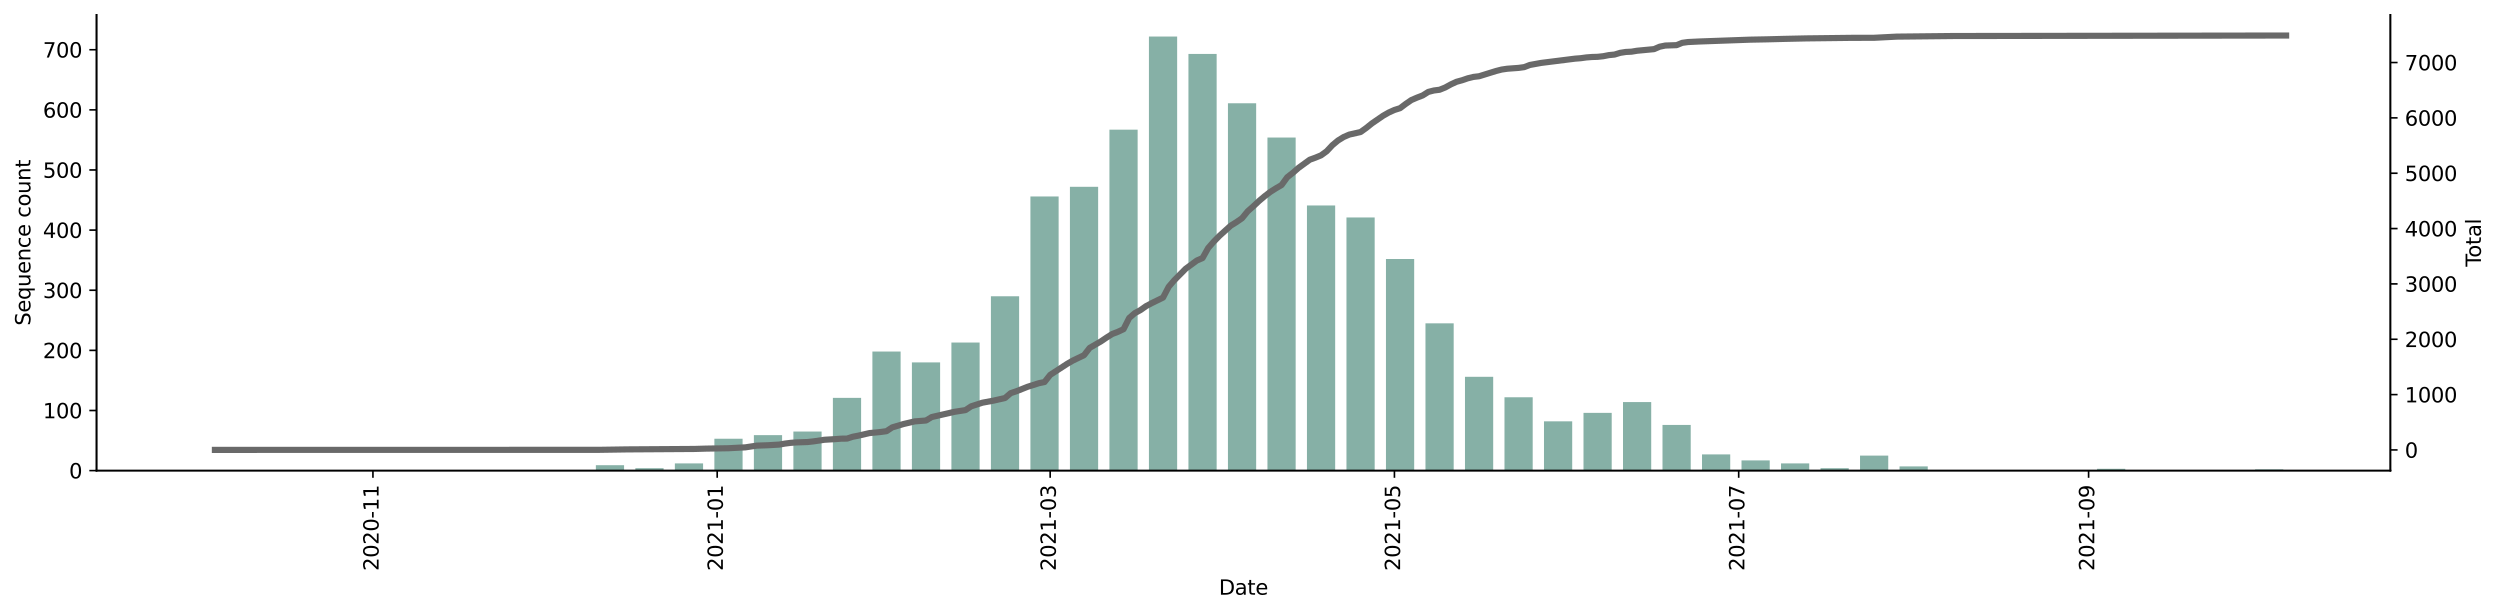 <?xml version="1.0" encoding="utf-8" standalone="no"?>
<!DOCTYPE svg PUBLIC "-//W3C//DTD SVG 1.1//EN"
  "http://www.w3.org/Graphics/SVG/1.1/DTD/svg11.dtd">
<svg height="298.621pt" version="1.1" viewBox="0 0 1216.294 298.621" width="1216.294pt" xmlns="http://www.w3.org/2000/svg" xmlns:xlink="http://www.w3.org/1999/xlink">
 <defs>
  <style type="text/css">*{stroke-linecap:butt;stroke-linejoin:round;}</style>
 </defs>
 <g id="figure_1">
  <g id="patch_1">
   <path d="M 0 298.621 
L 1216.294 298.621 
L 1216.294 0 
L 0 0 
z
" style="fill:#ffffff;"/>
  </g>
  <g id="axes_1">
   <g id="patch_2">
    <path d="M 46.966 228.96 
L 1162.966 228.96 
L 1162.966 7.2 
L 46.966 7.2 
z
" style="fill:#ffffff;"/>
   </g>
   <g id="patch_3">
    <path clip-path="url(#p855c9c5113)" d="M 97.693 228.96 
L 111.422 228.96 
L 111.422 228.667 
L 97.693 228.667 
z
" style="fill:#86b0a6;"/>
   </g>
   <g id="patch_4">
    <path clip-path="url(#p855c9c5113)" d="M 270.674 228.96 
L 284.402 228.96 
L 284.402 228.667 
L 270.674 228.667 
z
" style="fill:#86b0a6;"/>
   </g>
   <g id="patch_5">
    <path clip-path="url(#p855c9c5113)" d="M 289.894 228.96 
L 303.622 228.96 
L 303.622 226.327 
L 289.894 226.327 
z
" style="fill:#86b0a6;"/>
   </g>
   <g id="patch_6">
    <path clip-path="url(#p855c9c5113)" d="M 309.114 228.96 
L 322.842 228.96 
L 322.842 227.79 
L 309.114 227.79 
z
" style="fill:#86b0a6;"/>
   </g>
   <g id="patch_7">
    <path clip-path="url(#p855c9c5113)" d="M 328.334 228.96 
L 342.062 228.96 
L 342.062 225.45 
L 328.334 225.45 
z
" style="fill:#86b0a6;"/>
   </g>
   <g id="patch_8">
    <path clip-path="url(#p855c9c5113)" d="M 347.554 228.96 
L 361.283 228.96 
L 361.283 213.456 
L 347.554 213.456 
z
" style="fill:#86b0a6;"/>
   </g>
   <g id="patch_9">
    <path clip-path="url(#p855c9c5113)" d="M 366.774 228.96 
L 380.503 228.96 
L 380.503 211.701 
L 366.774 211.701 
z
" style="fill:#86b0a6;"/>
   </g>
   <g id="patch_10">
    <path clip-path="url(#p855c9c5113)" d="M 385.994 228.96 
L 399.723 228.96 
L 399.723 209.946 
L 385.994 209.946 
z
" style="fill:#86b0a6;"/>
   </g>
   <g id="patch_11">
    <path clip-path="url(#p855c9c5113)" d="M 405.214 228.96 
L 418.943 228.96 
L 418.943 193.565 
L 405.214 193.565 
z
" style="fill:#86b0a6;"/>
   </g>
   <g id="patch_12">
    <path clip-path="url(#p855c9c5113)" d="M 424.434 228.96 
L 438.163 228.96 
L 438.163 171.041 
L 424.434 171.041 
z
" style="fill:#86b0a6;"/>
   </g>
   <g id="patch_13">
    <path clip-path="url(#p855c9c5113)" d="M 443.654 228.96 
L 457.383 228.96 
L 457.383 176.306 
L 443.654 176.306 
z
" style="fill:#86b0a6;"/>
   </g>
   <g id="patch_14">
    <path clip-path="url(#p855c9c5113)" d="M 462.874 228.96 
L 476.603 228.96 
L 476.603 166.653 
L 462.874 166.653 
z
" style="fill:#86b0a6;"/>
   </g>
   <g id="patch_15">
    <path clip-path="url(#p855c9c5113)" d="M 482.094 228.96 
L 495.823 228.96 
L 495.823 144.129 
L 482.094 144.129 
z
" style="fill:#86b0a6;"/>
   </g>
   <g id="patch_16">
    <path clip-path="url(#p855c9c5113)" d="M 501.314 228.96 
L 515.043 228.96 
L 515.043 95.571 
L 501.314 95.571 
z
" style="fill:#86b0a6;"/>
   </g>
   <g id="patch_17">
    <path clip-path="url(#p855c9c5113)" d="M 520.535 228.96 
L 534.263 228.96 
L 534.263 90.89 
L 520.535 90.89 
z
" style="fill:#86b0a6;"/>
   </g>
   <g id="patch_18">
    <path clip-path="url(#p855c9c5113)" d="M 539.755 228.96 
L 553.483 228.96 
L 553.483 63.101 
L 539.755 63.101 
z
" style="fill:#86b0a6;"/>
   </g>
   <g id="patch_19">
    <path clip-path="url(#p855c9c5113)" d="M 558.975 228.96 
L 572.703 228.96 
L 572.703 17.76 
L 558.975 17.76 
z
" style="fill:#86b0a6;"/>
   </g>
   <g id="patch_20">
    <path clip-path="url(#p855c9c5113)" d="M 578.195 228.96 
L 591.923 228.96 
L 591.923 26.243 
L 578.195 26.243 
z
" style="fill:#86b0a6;"/>
   </g>
   <g id="patch_21">
    <path clip-path="url(#p855c9c5113)" d="M 597.415 228.96 
L 611.144 228.96 
L 611.144 50.23 
L 597.415 50.23 
z
" style="fill:#86b0a6;"/>
   </g>
   <g id="patch_22">
    <path clip-path="url(#p855c9c5113)" d="M 616.635 228.96 
L 630.364 228.96 
L 630.364 66.903 
L 616.635 66.903 
z
" style="fill:#86b0a6;"/>
   </g>
   <g id="patch_23">
    <path clip-path="url(#p855c9c5113)" d="M 635.855 228.96 
L 649.584 228.96 
L 649.584 99.958 
L 635.855 99.958 
z
" style="fill:#86b0a6;"/>
   </g>
   <g id="patch_24">
    <path clip-path="url(#p855c9c5113)" d="M 655.075 228.96 
L 668.804 228.96 
L 668.804 105.809 
L 655.075 105.809 
z
" style="fill:#86b0a6;"/>
   </g>
   <g id="patch_25">
    <path clip-path="url(#p855c9c5113)" d="M 674.295 228.96 
L 688.024 228.96 
L 688.024 125.993 
L 674.295 125.993 
z
" style="fill:#86b0a6;"/>
   </g>
   <g id="patch_26">
    <path clip-path="url(#p855c9c5113)" d="M 693.515 228.96 
L 707.244 228.96 
L 707.244 157.292 
L 693.515 157.292 
z
" style="fill:#86b0a6;"/>
   </g>
   <g id="patch_27">
    <path clip-path="url(#p855c9c5113)" d="M 712.735 228.96 
L 726.464 228.96 
L 726.464 183.327 
L 712.735 183.327 
z
" style="fill:#86b0a6;"/>
   </g>
   <g id="patch_28">
    <path clip-path="url(#p855c9c5113)" d="M 731.955 228.96 
L 745.684 228.96 
L 745.684 193.272 
L 731.955 193.272 
z
" style="fill:#86b0a6;"/>
   </g>
   <g id="patch_29">
    <path clip-path="url(#p855c9c5113)" d="M 751.175 228.96 
L 764.904 228.96 
L 764.904 204.973 
L 751.175 204.973 
z
" style="fill:#86b0a6;"/>
   </g>
   <g id="patch_30">
    <path clip-path="url(#p855c9c5113)" d="M 770.396 228.96 
L 784.124 228.96 
L 784.124 200.878 
L 770.396 200.878 
z
" style="fill:#86b0a6;"/>
   </g>
   <g id="patch_31">
    <path clip-path="url(#p855c9c5113)" d="M 789.616 228.96 
L 803.344 228.96 
L 803.344 195.613 
L 789.616 195.613 
z
" style="fill:#86b0a6;"/>
   </g>
   <g id="patch_32">
    <path clip-path="url(#p855c9c5113)" d="M 808.836 228.96 
L 822.564 228.96 
L 822.564 206.728 
L 808.836 206.728 
z
" style="fill:#86b0a6;"/>
   </g>
   <g id="patch_33">
    <path clip-path="url(#p855c9c5113)" d="M 828.056 228.96 
L 841.784 228.96 
L 841.784 221.062 
L 828.056 221.062 
z
" style="fill:#86b0a6;"/>
   </g>
   <g id="patch_34">
    <path clip-path="url(#p855c9c5113)" d="M 847.276 228.96 
L 861.004 228.96 
L 861.004 223.987 
L 847.276 223.987 
z
" style="fill:#86b0a6;"/>
   </g>
   <g id="patch_35">
    <path clip-path="url(#p855c9c5113)" d="M 866.496 228.96 
L 880.225 228.96 
L 880.225 225.45 
L 866.496 225.45 
z
" style="fill:#86b0a6;"/>
   </g>
   <g id="patch_36">
    <path clip-path="url(#p855c9c5113)" d="M 885.716 228.96 
L 899.445 228.96 
L 899.445 227.79 
L 885.716 227.79 
z
" style="fill:#86b0a6;"/>
   </g>
   <g id="patch_37">
    <path clip-path="url(#p855c9c5113)" d="M 904.936 228.96 
L 918.665 228.96 
L 918.665 221.647 
L 904.936 221.647 
z
" style="fill:#86b0a6;"/>
   </g>
   <g id="patch_38">
    <path clip-path="url(#p855c9c5113)" d="M 924.156 228.96 
L 937.885 228.96 
L 937.885 226.912 
L 924.156 226.912 
z
" style="fill:#86b0a6;"/>
   </g>
   <g id="patch_39">
    <path clip-path="url(#p855c9c5113)" d="M 943.376 228.96 
L 957.105 228.96 
L 957.105 228.667 
L 943.376 228.667 
z
" style="fill:#86b0a6;"/>
   </g>
   <g id="patch_40">
    <path clip-path="url(#p855c9c5113)" d="M 981.816 228.96 
L 995.545 228.96 
L 995.545 228.667 
L 981.816 228.667 
z
" style="fill:#86b0a6;"/>
   </g>
   <g id="patch_41">
    <path clip-path="url(#p855c9c5113)" d="M 1001.036 228.96 
L 1014.765 228.96 
L 1014.765 228.667 
L 1001.036 228.667 
z
" style="fill:#86b0a6;"/>
   </g>
   <g id="patch_42">
    <path clip-path="url(#p855c9c5113)" d="M 1020.257 228.96 
L 1033.985 228.96 
L 1033.985 228.082 
L 1020.257 228.082 
z
" style="fill:#86b0a6;"/>
   </g>
   <g id="patch_43">
    <path clip-path="url(#p855c9c5113)" d="M 1039.477 228.96 
L 1053.205 228.96 
L 1053.205 228.667 
L 1039.477 228.667 
z
" style="fill:#86b0a6;"/>
   </g>
   <g id="patch_44">
    <path clip-path="url(#p855c9c5113)" d="M 1058.697 228.96 
L 1072.425 228.96 
L 1072.425 228.667 
L 1058.697 228.667 
z
" style="fill:#86b0a6;"/>
   </g>
   <g id="patch_45">
    <path clip-path="url(#p855c9c5113)" d="M 1097.137 228.96 
L 1110.865 228.96 
L 1110.865 228.375 
L 1097.137 228.375 
z
" style="fill:#86b0a6;"/>
   </g>
   <g id="matplotlib.axis_1">
    <g id="xtick_1">
     <g id="line2d_1">
      <defs>
       <path d="M 0 0 
L 0 3.5 
" id="m8f4b697bdc" style="stroke:#000000;stroke-width:0.8;"/>
      </defs>
      <g>
       <use style="stroke:#000000;stroke-width:0.8;" x="181.438" xlink:href="#m8f4b697bdc" y="228.96"/>
      </g>
     </g>
     <g id="text_1">
      <!-- 2020-11 -->
      <g transform="translate(184.197 277.743)rotate(-90)scale(0.1 -0.1)">
       <defs>
        <path d="M 1228 531 
L 3431 531 
L 3431 0 
L 469 0 
L 469 531 
Q 828 903 1448 1529 
Q 2069 2156 2228 2338 
Q 2531 2678 2651 2914 
Q 2772 3150 2772 3378 
Q 2772 3750 2511 3984 
Q 2250 4219 1831 4219 
Q 1534 4219 1204 4116 
Q 875 4013 500 3803 
L 500 4441 
Q 881 4594 1212 4672 
Q 1544 4750 1819 4750 
Q 2544 4750 2975 4387 
Q 3406 4025 3406 3419 
Q 3406 3131 3298 2873 
Q 3191 2616 2906 2266 
Q 2828 2175 2409 1742 
Q 1991 1309 1228 531 
z
" id="DejaVuSans-32" transform="scale(0.016)"/>
        <path d="M 2034 4250 
Q 1547 4250 1301 3770 
Q 1056 3291 1056 2328 
Q 1056 1369 1301 889 
Q 1547 409 2034 409 
Q 2525 409 2770 889 
Q 3016 1369 3016 2328 
Q 3016 3291 2770 3770 
Q 2525 4250 2034 4250 
z
M 2034 4750 
Q 2819 4750 3233 4129 
Q 3647 3509 3647 2328 
Q 3647 1150 3233 529 
Q 2819 -91 2034 -91 
Q 1250 -91 836 529 
Q 422 1150 422 2328 
Q 422 3509 836 4129 
Q 1250 4750 2034 4750 
z
" id="DejaVuSans-30" transform="scale(0.016)"/>
        <path d="M 313 2009 
L 1997 2009 
L 1997 1497 
L 313 1497 
L 313 2009 
z
" id="DejaVuSans-2d" transform="scale(0.016)"/>
        <path d="M 794 531 
L 1825 531 
L 1825 4091 
L 703 3866 
L 703 4441 
L 1819 4666 
L 2450 4666 
L 2450 531 
L 3481 531 
L 3481 0 
L 794 0 
L 794 531 
z
" id="DejaVuSans-31" transform="scale(0.016)"/>
       </defs>
       <use xlink:href="#DejaVuSans-32"/>
       <use x="63.623" xlink:href="#DejaVuSans-30"/>
       <use x="127.246" xlink:href="#DejaVuSans-32"/>
       <use x="190.869" xlink:href="#DejaVuSans-30"/>
       <use x="254.492" xlink:href="#DejaVuSans-2d"/>
       <use x="290.576" xlink:href="#DejaVuSans-31"/>
       <use x="354.199" xlink:href="#DejaVuSans-31"/>
      </g>
     </g>
    </g>
    <g id="xtick_2">
     <g id="line2d_2">
      <g>
       <use style="stroke:#000000;stroke-width:0.8;" x="348.927" xlink:href="#m8f4b697bdc" y="228.96"/>
      </g>
     </g>
     <g id="text_2">
      <!-- 2021-01 -->
      <g transform="translate(351.686 277.743)rotate(-90)scale(0.1 -0.1)">
       <use xlink:href="#DejaVuSans-32"/>
       <use x="63.623" xlink:href="#DejaVuSans-30"/>
       <use x="127.246" xlink:href="#DejaVuSans-32"/>
       <use x="190.869" xlink:href="#DejaVuSans-31"/>
       <use x="254.492" xlink:href="#DejaVuSans-2d"/>
       <use x="290.576" xlink:href="#DejaVuSans-30"/>
       <use x="354.199" xlink:href="#DejaVuSans-31"/>
      </g>
     </g>
    </g>
    <g id="xtick_3">
     <g id="line2d_3">
      <g>
       <use style="stroke:#000000;stroke-width:0.8;" x="510.925" xlink:href="#m8f4b697bdc" y="228.96"/>
      </g>
     </g>
     <g id="text_3">
      <!-- 2021-03 -->
      <g transform="translate(513.684 277.743)rotate(-90)scale(0.1 -0.1)">
       <defs>
        <path d="M 2597 2516 
Q 3050 2419 3304 2112 
Q 3559 1806 3559 1356 
Q 3559 666 3084 287 
Q 2609 -91 1734 -91 
Q 1441 -91 1130 -33 
Q 819 25 488 141 
L 488 750 
Q 750 597 1062 519 
Q 1375 441 1716 441 
Q 2309 441 2620 675 
Q 2931 909 2931 1356 
Q 2931 1769 2642 2001 
Q 2353 2234 1838 2234 
L 1294 2234 
L 1294 2753 
L 1863 2753 
Q 2328 2753 2575 2939 
Q 2822 3125 2822 3475 
Q 2822 3834 2567 4026 
Q 2313 4219 1838 4219 
Q 1578 4219 1281 4162 
Q 984 4106 628 3988 
L 628 4550 
Q 988 4650 1302 4700 
Q 1616 4750 1894 4750 
Q 2613 4750 3031 4423 
Q 3450 4097 3450 3541 
Q 3450 3153 3228 2886 
Q 3006 2619 2597 2516 
z
" id="DejaVuSans-33" transform="scale(0.016)"/>
       </defs>
       <use xlink:href="#DejaVuSans-32"/>
       <use x="63.623" xlink:href="#DejaVuSans-30"/>
       <use x="127.246" xlink:href="#DejaVuSans-32"/>
       <use x="190.869" xlink:href="#DejaVuSans-31"/>
       <use x="254.492" xlink:href="#DejaVuSans-2d"/>
       <use x="290.576" xlink:href="#DejaVuSans-30"/>
       <use x="354.199" xlink:href="#DejaVuSans-33"/>
      </g>
     </g>
    </g>
    <g id="xtick_4">
     <g id="line2d_4">
      <g>
       <use style="stroke:#000000;stroke-width:0.8;" x="678.414" xlink:href="#m8f4b697bdc" y="228.96"/>
      </g>
     </g>
     <g id="text_4">
      <!-- 2021-05 -->
      <g transform="translate(681.173 277.743)rotate(-90)scale(0.1 -0.1)">
       <defs>
        <path d="M 691 4666 
L 3169 4666 
L 3169 4134 
L 1269 4134 
L 1269 2991 
Q 1406 3038 1543 3061 
Q 1681 3084 1819 3084 
Q 2600 3084 3056 2656 
Q 3513 2228 3513 1497 
Q 3513 744 3044 326 
Q 2575 -91 1722 -91 
Q 1428 -91 1123 -41 
Q 819 9 494 109 
L 494 744 
Q 775 591 1075 516 
Q 1375 441 1709 441 
Q 2250 441 2565 725 
Q 2881 1009 2881 1497 
Q 2881 1984 2565 2268 
Q 2250 2553 1709 2553 
Q 1456 2553 1204 2497 
Q 953 2441 691 2322 
L 691 4666 
z
" id="DejaVuSans-35" transform="scale(0.016)"/>
       </defs>
       <use xlink:href="#DejaVuSans-32"/>
       <use x="63.623" xlink:href="#DejaVuSans-30"/>
       <use x="127.246" xlink:href="#DejaVuSans-32"/>
       <use x="190.869" xlink:href="#DejaVuSans-31"/>
       <use x="254.492" xlink:href="#DejaVuSans-2d"/>
       <use x="290.576" xlink:href="#DejaVuSans-30"/>
       <use x="354.199" xlink:href="#DejaVuSans-35"/>
      </g>
     </g>
    </g>
    <g id="xtick_5">
     <g id="line2d_5">
      <g>
       <use style="stroke:#000000;stroke-width:0.8;" x="845.903" xlink:href="#m8f4b697bdc" y="228.96"/>
      </g>
     </g>
     <g id="text_5">
      <!-- 2021-07 -->
      <g transform="translate(848.662 277.743)rotate(-90)scale(0.1 -0.1)">
       <defs>
        <path d="M 525 4666 
L 3525 4666 
L 3525 4397 
L 1831 0 
L 1172 0 
L 2766 4134 
L 525 4134 
L 525 4666 
z
" id="DejaVuSans-37" transform="scale(0.016)"/>
       </defs>
       <use xlink:href="#DejaVuSans-32"/>
       <use x="63.623" xlink:href="#DejaVuSans-30"/>
       <use x="127.246" xlink:href="#DejaVuSans-32"/>
       <use x="190.869" xlink:href="#DejaVuSans-31"/>
       <use x="254.492" xlink:href="#DejaVuSans-2d"/>
       <use x="290.576" xlink:href="#DejaVuSans-30"/>
       <use x="354.199" xlink:href="#DejaVuSans-37"/>
      </g>
     </g>
    </g>
    <g id="xtick_6">
     <g id="line2d_6">
      <g>
       <use style="stroke:#000000;stroke-width:0.8;" x="1016.138" xlink:href="#m8f4b697bdc" y="228.96"/>
      </g>
     </g>
     <g id="text_6">
      <!-- 2021-09 -->
      <g transform="translate(1018.897 277.743)rotate(-90)scale(0.1 -0.1)">
       <defs>
        <path d="M 703 97 
L 703 672 
Q 941 559 1184 500 
Q 1428 441 1663 441 
Q 2288 441 2617 861 
Q 2947 1281 2994 2138 
Q 2813 1869 2534 1725 
Q 2256 1581 1919 1581 
Q 1219 1581 811 2004 
Q 403 2428 403 3163 
Q 403 3881 828 4315 
Q 1253 4750 1959 4750 
Q 2769 4750 3195 4129 
Q 3622 3509 3622 2328 
Q 3622 1225 3098 567 
Q 2575 -91 1691 -91 
Q 1453 -91 1209 -44 
Q 966 3 703 97 
z
M 1959 2075 
Q 2384 2075 2632 2365 
Q 2881 2656 2881 3163 
Q 2881 3666 2632 3958 
Q 2384 4250 1959 4250 
Q 1534 4250 1286 3958 
Q 1038 3666 1038 3163 
Q 1038 2656 1286 2365 
Q 1534 2075 1959 2075 
z
" id="DejaVuSans-39" transform="scale(0.016)"/>
       </defs>
       <use xlink:href="#DejaVuSans-32"/>
       <use x="63.623" xlink:href="#DejaVuSans-30"/>
       <use x="127.246" xlink:href="#DejaVuSans-32"/>
       <use x="190.869" xlink:href="#DejaVuSans-31"/>
       <use x="254.492" xlink:href="#DejaVuSans-2d"/>
       <use x="290.576" xlink:href="#DejaVuSans-30"/>
       <use x="354.199" xlink:href="#DejaVuSans-39"/>
      </g>
     </g>
    </g>
    <g id="text_7">
     <!-- Date -->
     <g transform="translate(593.015 289.341)scale(0.1 -0.1)">
      <defs>
       <path d="M 1259 4147 
L 1259 519 
L 2022 519 
Q 2988 519 3436 956 
Q 3884 1394 3884 2338 
Q 3884 3275 3436 3711 
Q 2988 4147 2022 4147 
L 1259 4147 
z
M 628 4666 
L 1925 4666 
Q 3281 4666 3915 4102 
Q 4550 3538 4550 2338 
Q 4550 1131 3912 565 
Q 3275 0 1925 0 
L 628 0 
L 628 4666 
z
" id="DejaVuSans-44" transform="scale(0.016)"/>
       <path d="M 2194 1759 
Q 1497 1759 1228 1600 
Q 959 1441 959 1056 
Q 959 750 1161 570 
Q 1363 391 1709 391 
Q 2188 391 2477 730 
Q 2766 1069 2766 1631 
L 2766 1759 
L 2194 1759 
z
M 3341 1997 
L 3341 0 
L 2766 0 
L 2766 531 
Q 2569 213 2275 61 
Q 1981 -91 1556 -91 
Q 1019 -91 701 211 
Q 384 513 384 1019 
Q 384 1609 779 1909 
Q 1175 2209 1959 2209 
L 2766 2209 
L 2766 2266 
Q 2766 2663 2505 2880 
Q 2244 3097 1772 3097 
Q 1472 3097 1187 3025 
Q 903 2953 641 2809 
L 641 3341 
Q 956 3463 1253 3523 
Q 1550 3584 1831 3584 
Q 2591 3584 2966 3190 
Q 3341 2797 3341 1997 
z
" id="DejaVuSans-61" transform="scale(0.016)"/>
       <path d="M 1172 4494 
L 1172 3500 
L 2356 3500 
L 2356 3053 
L 1172 3053 
L 1172 1153 
Q 1172 725 1289 603 
Q 1406 481 1766 481 
L 2356 481 
L 2356 0 
L 1766 0 
Q 1100 0 847 248 
Q 594 497 594 1153 
L 594 3053 
L 172 3053 
L 172 3500 
L 594 3500 
L 594 4494 
L 1172 4494 
z
" id="DejaVuSans-74" transform="scale(0.016)"/>
       <path d="M 3597 1894 
L 3597 1613 
L 953 1613 
Q 991 1019 1311 708 
Q 1631 397 2203 397 
Q 2534 397 2845 478 
Q 3156 559 3463 722 
L 3463 178 
Q 3153 47 2828 -22 
Q 2503 -91 2169 -91 
Q 1331 -91 842 396 
Q 353 884 353 1716 
Q 353 2575 817 3079 
Q 1281 3584 2069 3584 
Q 2775 3584 3186 3129 
Q 3597 2675 3597 1894 
z
M 3022 2063 
Q 3016 2534 2758 2815 
Q 2500 3097 2075 3097 
Q 1594 3097 1305 2825 
Q 1016 2553 972 2059 
L 3022 2063 
z
" id="DejaVuSans-65" transform="scale(0.016)"/>
      </defs>
      <use xlink:href="#DejaVuSans-44"/>
      <use x="77.002" xlink:href="#DejaVuSans-61"/>
      <use x="138.281" xlink:href="#DejaVuSans-74"/>
      <use x="177.49" xlink:href="#DejaVuSans-65"/>
     </g>
    </g>
   </g>
   <g id="matplotlib.axis_2">
    <g id="ytick_1">
     <g id="line2d_7">
      <defs>
       <path d="M 0 0 
L -3.5 0 
" id="m714aad0d91" style="stroke:#000000;stroke-width:0.8;"/>
      </defs>
      <g>
       <use style="stroke:#000000;stroke-width:0.8;" x="46.966" xlink:href="#m714aad0d91" y="228.96"/>
      </g>
     </g>
     <g id="text_8">
      <!-- 0 -->
      <g transform="translate(33.603 232.759)scale(0.1 -0.1)">
       <use xlink:href="#DejaVuSans-30"/>
      </g>
     </g>
    </g>
    <g id="ytick_2">
     <g id="line2d_8">
      <g>
       <use style="stroke:#000000;stroke-width:0.8;" x="46.966" xlink:href="#m714aad0d91" y="199.708"/>
      </g>
     </g>
     <g id="text_9">
      <!-- 100 -->
      <g transform="translate(20.878 203.507)scale(0.1 -0.1)">
       <use xlink:href="#DejaVuSans-31"/>
       <use x="63.623" xlink:href="#DejaVuSans-30"/>
       <use x="127.246" xlink:href="#DejaVuSans-30"/>
      </g>
     </g>
    </g>
    <g id="ytick_3">
     <g id="line2d_9">
      <g>
       <use style="stroke:#000000;stroke-width:0.8;" x="46.966" xlink:href="#m714aad0d91" y="170.456"/>
      </g>
     </g>
     <g id="text_10">
      <!-- 200 -->
      <g transform="translate(20.878 174.255)scale(0.1 -0.1)">
       <use xlink:href="#DejaVuSans-32"/>
       <use x="63.623" xlink:href="#DejaVuSans-30"/>
       <use x="127.246" xlink:href="#DejaVuSans-30"/>
      </g>
     </g>
    </g>
    <g id="ytick_4">
     <g id="line2d_10">
      <g>
       <use style="stroke:#000000;stroke-width:0.8;" x="46.966" xlink:href="#m714aad0d91" y="141.204"/>
      </g>
     </g>
     <g id="text_11">
      <!-- 300 -->
      <g transform="translate(20.878 145.003)scale(0.1 -0.1)">
       <use xlink:href="#DejaVuSans-33"/>
       <use x="63.623" xlink:href="#DejaVuSans-30"/>
       <use x="127.246" xlink:href="#DejaVuSans-30"/>
      </g>
     </g>
    </g>
    <g id="ytick_5">
     <g id="line2d_11">
      <g>
       <use style="stroke:#000000;stroke-width:0.8;" x="46.966" xlink:href="#m714aad0d91" y="111.952"/>
      </g>
     </g>
     <g id="text_12">
      <!-- 400 -->
      <g transform="translate(20.878 115.751)scale(0.1 -0.1)">
       <defs>
        <path d="M 2419 4116 
L 825 1625 
L 2419 1625 
L 2419 4116 
z
M 2253 4666 
L 3047 4666 
L 3047 1625 
L 3713 1625 
L 3713 1100 
L 3047 1100 
L 3047 0 
L 2419 0 
L 2419 1100 
L 313 1100 
L 313 1709 
L 2253 4666 
z
" id="DejaVuSans-34" transform="scale(0.016)"/>
       </defs>
       <use xlink:href="#DejaVuSans-34"/>
       <use x="63.623" xlink:href="#DejaVuSans-30"/>
       <use x="127.246" xlink:href="#DejaVuSans-30"/>
      </g>
     </g>
    </g>
    <g id="ytick_6">
     <g id="line2d_12">
      <g>
       <use style="stroke:#000000;stroke-width:0.8;" x="46.966" xlink:href="#m714aad0d91" y="82.7"/>
      </g>
     </g>
     <g id="text_13">
      <!-- 500 -->
      <g transform="translate(20.878 86.499)scale(0.1 -0.1)">
       <use xlink:href="#DejaVuSans-35"/>
       <use x="63.623" xlink:href="#DejaVuSans-30"/>
       <use x="127.246" xlink:href="#DejaVuSans-30"/>
      </g>
     </g>
    </g>
    <g id="ytick_7">
     <g id="line2d_13">
      <g>
       <use style="stroke:#000000;stroke-width:0.8;" x="46.966" xlink:href="#m714aad0d91" y="53.448"/>
      </g>
     </g>
     <g id="text_14">
      <!-- 600 -->
      <g transform="translate(20.878 57.247)scale(0.1 -0.1)">
       <defs>
        <path d="M 2113 2584 
Q 1688 2584 1439 2293 
Q 1191 2003 1191 1497 
Q 1191 994 1439 701 
Q 1688 409 2113 409 
Q 2538 409 2786 701 
Q 3034 994 3034 1497 
Q 3034 2003 2786 2293 
Q 2538 2584 2113 2584 
z
M 3366 4563 
L 3366 3988 
Q 3128 4100 2886 4159 
Q 2644 4219 2406 4219 
Q 1781 4219 1451 3797 
Q 1122 3375 1075 2522 
Q 1259 2794 1537 2939 
Q 1816 3084 2150 3084 
Q 2853 3084 3261 2657 
Q 3669 2231 3669 1497 
Q 3669 778 3244 343 
Q 2819 -91 2113 -91 
Q 1303 -91 875 529 
Q 447 1150 447 2328 
Q 447 3434 972 4092 
Q 1497 4750 2381 4750 
Q 2619 4750 2861 4703 
Q 3103 4656 3366 4563 
z
" id="DejaVuSans-36" transform="scale(0.016)"/>
       </defs>
       <use xlink:href="#DejaVuSans-36"/>
       <use x="63.623" xlink:href="#DejaVuSans-30"/>
       <use x="127.246" xlink:href="#DejaVuSans-30"/>
      </g>
     </g>
    </g>
    <g id="ytick_8">
     <g id="line2d_14">
      <g>
       <use style="stroke:#000000;stroke-width:0.8;" x="46.966" xlink:href="#m714aad0d91" y="24.195"/>
      </g>
     </g>
     <g id="text_15">
      <!-- 700 -->
      <g transform="translate(20.878 27.995)scale(0.1 -0.1)">
       <use xlink:href="#DejaVuSans-37"/>
       <use x="63.623" xlink:href="#DejaVuSans-30"/>
       <use x="127.246" xlink:href="#DejaVuSans-30"/>
      </g>
     </g>
    </g>
    <g id="text_16">
     <!-- Sequence count -->
     <g transform="translate(14.798 158.44)rotate(-90)scale(0.1 -0.1)">
      <defs>
       <path d="M 3425 4513 
L 3425 3897 
Q 3066 4069 2747 4153 
Q 2428 4238 2131 4238 
Q 1616 4238 1336 4038 
Q 1056 3838 1056 3469 
Q 1056 3159 1242 3001 
Q 1428 2844 1947 2747 
L 2328 2669 
Q 3034 2534 3370 2195 
Q 3706 1856 3706 1288 
Q 3706 609 3251 259 
Q 2797 -91 1919 -91 
Q 1588 -91 1214 -16 
Q 841 59 441 206 
L 441 856 
Q 825 641 1194 531 
Q 1563 422 1919 422 
Q 2459 422 2753 634 
Q 3047 847 3047 1241 
Q 3047 1584 2836 1778 
Q 2625 1972 2144 2069 
L 1759 2144 
Q 1053 2284 737 2584 
Q 422 2884 422 3419 
Q 422 4038 858 4394 
Q 1294 4750 2059 4750 
Q 2388 4750 2728 4690 
Q 3069 4631 3425 4513 
z
" id="DejaVuSans-53" transform="scale(0.016)"/>
       <path d="M 947 1747 
Q 947 1113 1208 752 
Q 1469 391 1925 391 
Q 2381 391 2643 752 
Q 2906 1113 2906 1747 
Q 2906 2381 2643 2742 
Q 2381 3103 1925 3103 
Q 1469 3103 1208 2742 
Q 947 2381 947 1747 
z
M 2906 525 
Q 2725 213 2448 61 
Q 2172 -91 1784 -91 
Q 1150 -91 751 415 
Q 353 922 353 1747 
Q 353 2572 751 3078 
Q 1150 3584 1784 3584 
Q 2172 3584 2448 3432 
Q 2725 3281 2906 2969 
L 2906 3500 
L 3481 3500 
L 3481 -1331 
L 2906 -1331 
L 2906 525 
z
" id="DejaVuSans-71" transform="scale(0.016)"/>
       <path d="M 544 1381 
L 544 3500 
L 1119 3500 
L 1119 1403 
Q 1119 906 1312 657 
Q 1506 409 1894 409 
Q 2359 409 2629 706 
Q 2900 1003 2900 1516 
L 2900 3500 
L 3475 3500 
L 3475 0 
L 2900 0 
L 2900 538 
Q 2691 219 2414 64 
Q 2138 -91 1772 -91 
Q 1169 -91 856 284 
Q 544 659 544 1381 
z
M 1991 3584 
L 1991 3584 
z
" id="DejaVuSans-75" transform="scale(0.016)"/>
       <path d="M 3513 2113 
L 3513 0 
L 2938 0 
L 2938 2094 
Q 2938 2591 2744 2837 
Q 2550 3084 2163 3084 
Q 1697 3084 1428 2787 
Q 1159 2491 1159 1978 
L 1159 0 
L 581 0 
L 581 3500 
L 1159 3500 
L 1159 2956 
Q 1366 3272 1645 3428 
Q 1925 3584 2291 3584 
Q 2894 3584 3203 3211 
Q 3513 2838 3513 2113 
z
" id="DejaVuSans-6e" transform="scale(0.016)"/>
       <path d="M 3122 3366 
L 3122 2828 
Q 2878 2963 2633 3030 
Q 2388 3097 2138 3097 
Q 1578 3097 1268 2742 
Q 959 2388 959 1747 
Q 959 1106 1268 751 
Q 1578 397 2138 397 
Q 2388 397 2633 464 
Q 2878 531 3122 666 
L 3122 134 
Q 2881 22 2623 -34 
Q 2366 -91 2075 -91 
Q 1284 -91 818 406 
Q 353 903 353 1747 
Q 353 2603 823 3093 
Q 1294 3584 2113 3584 
Q 2378 3584 2631 3529 
Q 2884 3475 3122 3366 
z
" id="DejaVuSans-63" transform="scale(0.016)"/>
       <path id="DejaVuSans-20" transform="scale(0.016)"/>
       <path d="M 1959 3097 
Q 1497 3097 1228 2736 
Q 959 2375 959 1747 
Q 959 1119 1226 758 
Q 1494 397 1959 397 
Q 2419 397 2687 759 
Q 2956 1122 2956 1747 
Q 2956 2369 2687 2733 
Q 2419 3097 1959 3097 
z
M 1959 3584 
Q 2709 3584 3137 3096 
Q 3566 2609 3566 1747 
Q 3566 888 3137 398 
Q 2709 -91 1959 -91 
Q 1206 -91 779 398 
Q 353 888 353 1747 
Q 353 2609 779 3096 
Q 1206 3584 1959 3584 
z
" id="DejaVuSans-6f" transform="scale(0.016)"/>
      </defs>
      <use xlink:href="#DejaVuSans-53"/>
      <use x="63.477" xlink:href="#DejaVuSans-65"/>
      <use x="125" xlink:href="#DejaVuSans-71"/>
      <use x="188.477" xlink:href="#DejaVuSans-75"/>
      <use x="251.855" xlink:href="#DejaVuSans-65"/>
      <use x="313.379" xlink:href="#DejaVuSans-6e"/>
      <use x="376.758" xlink:href="#DejaVuSans-63"/>
      <use x="431.738" xlink:href="#DejaVuSans-65"/>
      <use x="493.262" xlink:href="#DejaVuSans-20"/>
      <use x="525.049" xlink:href="#DejaVuSans-63"/>
      <use x="580.029" xlink:href="#DejaVuSans-6f"/>
      <use x="641.211" xlink:href="#DejaVuSans-75"/>
      <use x="704.59" xlink:href="#DejaVuSans-6e"/>
      <use x="767.969" xlink:href="#DejaVuSans-74"/>
     </g>
    </g>
   </g>
   <g id="patch_46">
    <path d="M 46.966 228.96 
L 46.966 7.2 
" style="fill:none;stroke:#000000;stroke-linecap:square;stroke-linejoin:miter;stroke-width:0.8;"/>
   </g>
   <g id="patch_47">
    <path d="M 1162.966 228.96 
L 1162.966 7.2 
" style="fill:none;stroke:#000000;stroke-linecap:square;stroke-linejoin:miter;stroke-width:0.8;"/>
   </g>
   <g id="patch_48">
    <path d="M 46.966 228.96 
L 1162.966 228.96 
" style="fill:none;stroke:#000000;stroke-linecap:square;stroke-linejoin:miter;stroke-width:0.8;"/>
   </g>
  </g>
  <g id="axes_2">
   <g id="matplotlib.axis_3">
    <g id="ytick_9">
     <g id="line2d_15">
      <defs>
       <path d="M 0 0 
L 3.5 0 
" id="m0b86952b24" style="stroke:#000000;stroke-width:0.8;"/>
      </defs>
      <g>
       <use style="stroke:#000000;stroke-width:0.8;" x="1162.966" xlink:href="#m0b86952b24" y="218.907"/>
      </g>
     </g>
     <g id="text_17">
      <!-- 0 -->
      <g transform="translate(1169.966 222.706)scale(0.1 -0.1)">
       <use xlink:href="#DejaVuSans-30"/>
      </g>
     </g>
    </g>
    <g id="ytick_10">
     <g id="line2d_16">
      <g>
       <use style="stroke:#000000;stroke-width:0.8;" x="1162.966" xlink:href="#m0b86952b24" y="191.98"/>
      </g>
     </g>
     <g id="text_18">
      <!-- 1000 -->
      <g transform="translate(1169.966 195.779)scale(0.1 -0.1)">
       <use xlink:href="#DejaVuSans-31"/>
       <use x="63.623" xlink:href="#DejaVuSans-30"/>
       <use x="127.246" xlink:href="#DejaVuSans-30"/>
       <use x="190.869" xlink:href="#DejaVuSans-30"/>
      </g>
     </g>
    </g>
    <g id="ytick_11">
     <g id="line2d_17">
      <g>
       <use style="stroke:#000000;stroke-width:0.8;" x="1162.966" xlink:href="#m0b86952b24" y="165.054"/>
      </g>
     </g>
     <g id="text_19">
      <!-- 2000 -->
      <g transform="translate(1169.966 168.853)scale(0.1 -0.1)">
       <use xlink:href="#DejaVuSans-32"/>
       <use x="63.623" xlink:href="#DejaVuSans-30"/>
       <use x="127.246" xlink:href="#DejaVuSans-30"/>
       <use x="190.869" xlink:href="#DejaVuSans-30"/>
      </g>
     </g>
    </g>
    <g id="ytick_12">
     <g id="line2d_18">
      <g>
       <use style="stroke:#000000;stroke-width:0.8;" x="1162.966" xlink:href="#m0b86952b24" y="138.127"/>
      </g>
     </g>
     <g id="text_20">
      <!-- 3000 -->
      <g transform="translate(1169.966 141.926)scale(0.1 -0.1)">
       <use xlink:href="#DejaVuSans-33"/>
       <use x="63.623" xlink:href="#DejaVuSans-30"/>
       <use x="127.246" xlink:href="#DejaVuSans-30"/>
       <use x="190.869" xlink:href="#DejaVuSans-30"/>
      </g>
     </g>
    </g>
    <g id="ytick_13">
     <g id="line2d_19">
      <g>
       <use style="stroke:#000000;stroke-width:0.8;" x="1162.966" xlink:href="#m0b86952b24" y="111.2"/>
      </g>
     </g>
     <g id="text_21">
      <!-- 4000 -->
      <g transform="translate(1169.966 114.999)scale(0.1 -0.1)">
       <use xlink:href="#DejaVuSans-34"/>
       <use x="63.623" xlink:href="#DejaVuSans-30"/>
       <use x="127.246" xlink:href="#DejaVuSans-30"/>
       <use x="190.869" xlink:href="#DejaVuSans-30"/>
      </g>
     </g>
    </g>
    <g id="ytick_14">
     <g id="line2d_20">
      <g>
       <use style="stroke:#000000;stroke-width:0.8;" x="1162.966" xlink:href="#m0b86952b24" y="84.274"/>
      </g>
     </g>
     <g id="text_22">
      <!-- 5000 -->
      <g transform="translate(1169.966 88.073)scale(0.1 -0.1)">
       <use xlink:href="#DejaVuSans-35"/>
       <use x="63.623" xlink:href="#DejaVuSans-30"/>
       <use x="127.246" xlink:href="#DejaVuSans-30"/>
       <use x="190.869" xlink:href="#DejaVuSans-30"/>
      </g>
     </g>
    </g>
    <g id="ytick_15">
     <g id="line2d_21">
      <g>
       <use style="stroke:#000000;stroke-width:0.8;" x="1162.966" xlink:href="#m0b86952b24" y="57.347"/>
      </g>
     </g>
     <g id="text_23">
      <!-- 6000 -->
      <g transform="translate(1169.966 61.146)scale(0.1 -0.1)">
       <use xlink:href="#DejaVuSans-36"/>
       <use x="63.623" xlink:href="#DejaVuSans-30"/>
       <use x="127.246" xlink:href="#DejaVuSans-30"/>
       <use x="190.869" xlink:href="#DejaVuSans-30"/>
      </g>
     </g>
    </g>
    <g id="ytick_16">
     <g id="line2d_22">
      <g>
       <use style="stroke:#000000;stroke-width:0.8;" x="1162.966" xlink:href="#m0b86952b24" y="30.42"/>
      </g>
     </g>
     <g id="text_24">
      <!-- 7000 -->
      <g transform="translate(1169.966 34.219)scale(0.1 -0.1)">
       <use xlink:href="#DejaVuSans-37"/>
       <use x="63.623" xlink:href="#DejaVuSans-30"/>
       <use x="127.246" xlink:href="#DejaVuSans-30"/>
       <use x="190.869" xlink:href="#DejaVuSans-30"/>
      </g>
     </g>
    </g>
    <g id="text_25">
     <!-- Total -->
     <g transform="translate(1207.014 129.757)rotate(-90)scale(0.1 -0.1)">
      <defs>
       <path d="M -19 4666 
L 3928 4666 
L 3928 4134 
L 2272 4134 
L 2272 0 
L 1638 0 
L 1638 4134 
L -19 4134 
L -19 4666 
z
" id="DejaVuSans-54" transform="scale(0.016)"/>
       <path d="M 603 4863 
L 1178 4863 
L 1178 0 
L 603 0 
L 603 4863 
z
" id="DejaVuSans-6c" transform="scale(0.016)"/>
      </defs>
      <use xlink:href="#DejaVuSans-54"/>
      <use x="44.084" xlink:href="#DejaVuSans-6f"/>
      <use x="105.266" xlink:href="#DejaVuSans-74"/>
      <use x="144.475" xlink:href="#DejaVuSans-61"/>
      <use x="205.754" xlink:href="#DejaVuSans-6c"/>
     </g>
    </g>
   </g>
   <g id="line2d_23">
    <path clip-path="url(#p855c9c5113)" d="M 104.557 218.88 
L 291.267 218.853 
L 304.995 218.638 
L 337.944 218.422 
L 343.435 218.261 
L 354.418 218.072 
L 362.655 217.641 
L 368.147 216.807 
L 373.638 216.618 
L 379.13 216.295 
L 381.875 215.81 
L 384.621 215.46 
L 387.367 215.245 
L 392.858 215.056 
L 395.604 214.76 
L 401.096 213.952 
L 406.587 213.629 
L 409.333 213.414 
L 412.078 213.387 
L 414.824 212.498 
L 417.57 211.96 
L 423.061 210.694 
L 428.553 210.156 
L 431.299 209.779 
L 434.044 207.948 
L 439.536 206.305 
L 445.027 205.013 
L 450.519 204.582 
L 453.264 202.912 
L 464.247 200.381 
L 469.739 199.52 
L 472.484 197.689 
L 477.976 195.912 
L 483.467 194.888 
L 488.959 193.65 
L 491.704 191.28 
L 494.45 190.365 
L 499.942 188.184 
L 505.433 186.433 
L 508.179 185.868 
L 510.925 182.394 
L 519.162 177.036 
L 521.907 175.447 
L 527.399 172.808 
L 530.145 169.254 
L 535.636 166.077 
L 538.382 164.219 
L 541.128 162.496 
L 543.873 161.445 
L 546.619 160.153 
L 549.365 154.714 
L 552.11 152.344 
L 554.856 150.863 
L 557.602 148.925 
L 560.348 147.47 
L 565.839 144.778 
L 568.585 139.527 
L 571.33 136.323 
L 576.822 130.776 
L 582.313 126.737 
L 585.059 125.552 
L 587.805 120.651 
L 590.551 117.528 
L 593.296 114.728 
L 598.788 109.773 
L 601.533 108.077 
L 604.279 106.165 
L 607.025 102.799 
L 609.771 100.376 
L 612.516 97.791 
L 615.262 95.475 
L 618.008 93.375 
L 620.754 91.625 
L 623.499 90.036 
L 626.245 86.239 
L 628.991 84.085 
L 631.736 81.689 
L 637.228 77.703 
L 639.974 76.707 
L 642.719 75.576 
L 645.465 73.584 
L 648.211 70.649 
L 650.957 68.36 
L 653.702 66.664 
L 656.448 65.479 
L 661.939 64.24 
L 664.685 62.274 
L 667.431 60.066 
L 672.922 56.297 
L 675.668 54.735 
L 678.414 53.496 
L 681.159 52.635 
L 683.905 50.561 
L 686.651 48.677 
L 689.397 47.492 
L 692.142 46.442 
L 694.888 44.718 
L 697.634 44.018 
L 700.38 43.668 
L 703.125 42.564 
L 705.871 41.056 
L 708.617 39.791 
L 711.362 39.037 
L 714.108 38.094 
L 716.854 37.421 
L 719.6 37.098 
L 727.837 34.54 
L 730.583 33.84 
L 733.328 33.436 
L 738.82 33.032 
L 741.565 32.655 
L 744.311 31.605 
L 749.803 30.609 
L 766.277 28.535 
L 769.023 28.32 
L 771.768 27.943 
L 774.514 27.728 
L 777.26 27.647 
L 780.006 27.351 
L 782.751 26.812 
L 785.497 26.543 
L 788.243 25.708 
L 790.989 25.277 
L 793.734 25.143 
L 796.48 24.685 
L 804.717 23.904 
L 807.463 22.719 
L 810.209 22.154 
L 815.7 21.965 
L 818.446 20.834 
L 821.191 20.457 
L 826.683 20.188 
L 851.394 19.299 
L 859.632 19.138 
L 867.869 18.923 
L 878.852 18.68 
L 900.818 18.411 
L 911.8 18.384 
L 922.783 17.819 
L 950.241 17.522 
L 1060.07 17.361 
L 1112.238 17.28 
L 1112.238 17.28 
" style="fill:none;stroke:#696969;stroke-linecap:square;stroke-width:3;"/>
   </g>
   <g id="patch_49">
    <path d="M 46.966 228.96 
L 46.966 7.2 
" style="fill:none;stroke:#000000;stroke-linecap:square;stroke-linejoin:miter;stroke-width:0.8;"/>
   </g>
   <g id="patch_50">
    <path d="M 1162.966 228.96 
L 1162.966 7.2 
" style="fill:none;stroke:#000000;stroke-linecap:square;stroke-linejoin:miter;stroke-width:0.8;"/>
   </g>
   <g id="patch_51">
    <path d="M 46.966 228.96 
L 1162.966 228.96 
" style="fill:none;stroke:#000000;stroke-linecap:square;stroke-linejoin:miter;stroke-width:0.8;"/>
   </g>
  </g>
 </g>
 <defs>
  <clipPath id="p855c9c5113">
   <rect height="221.76" width="1116" x="46.966" y="7.2"/>
  </clipPath>
 </defs>
</svg>
